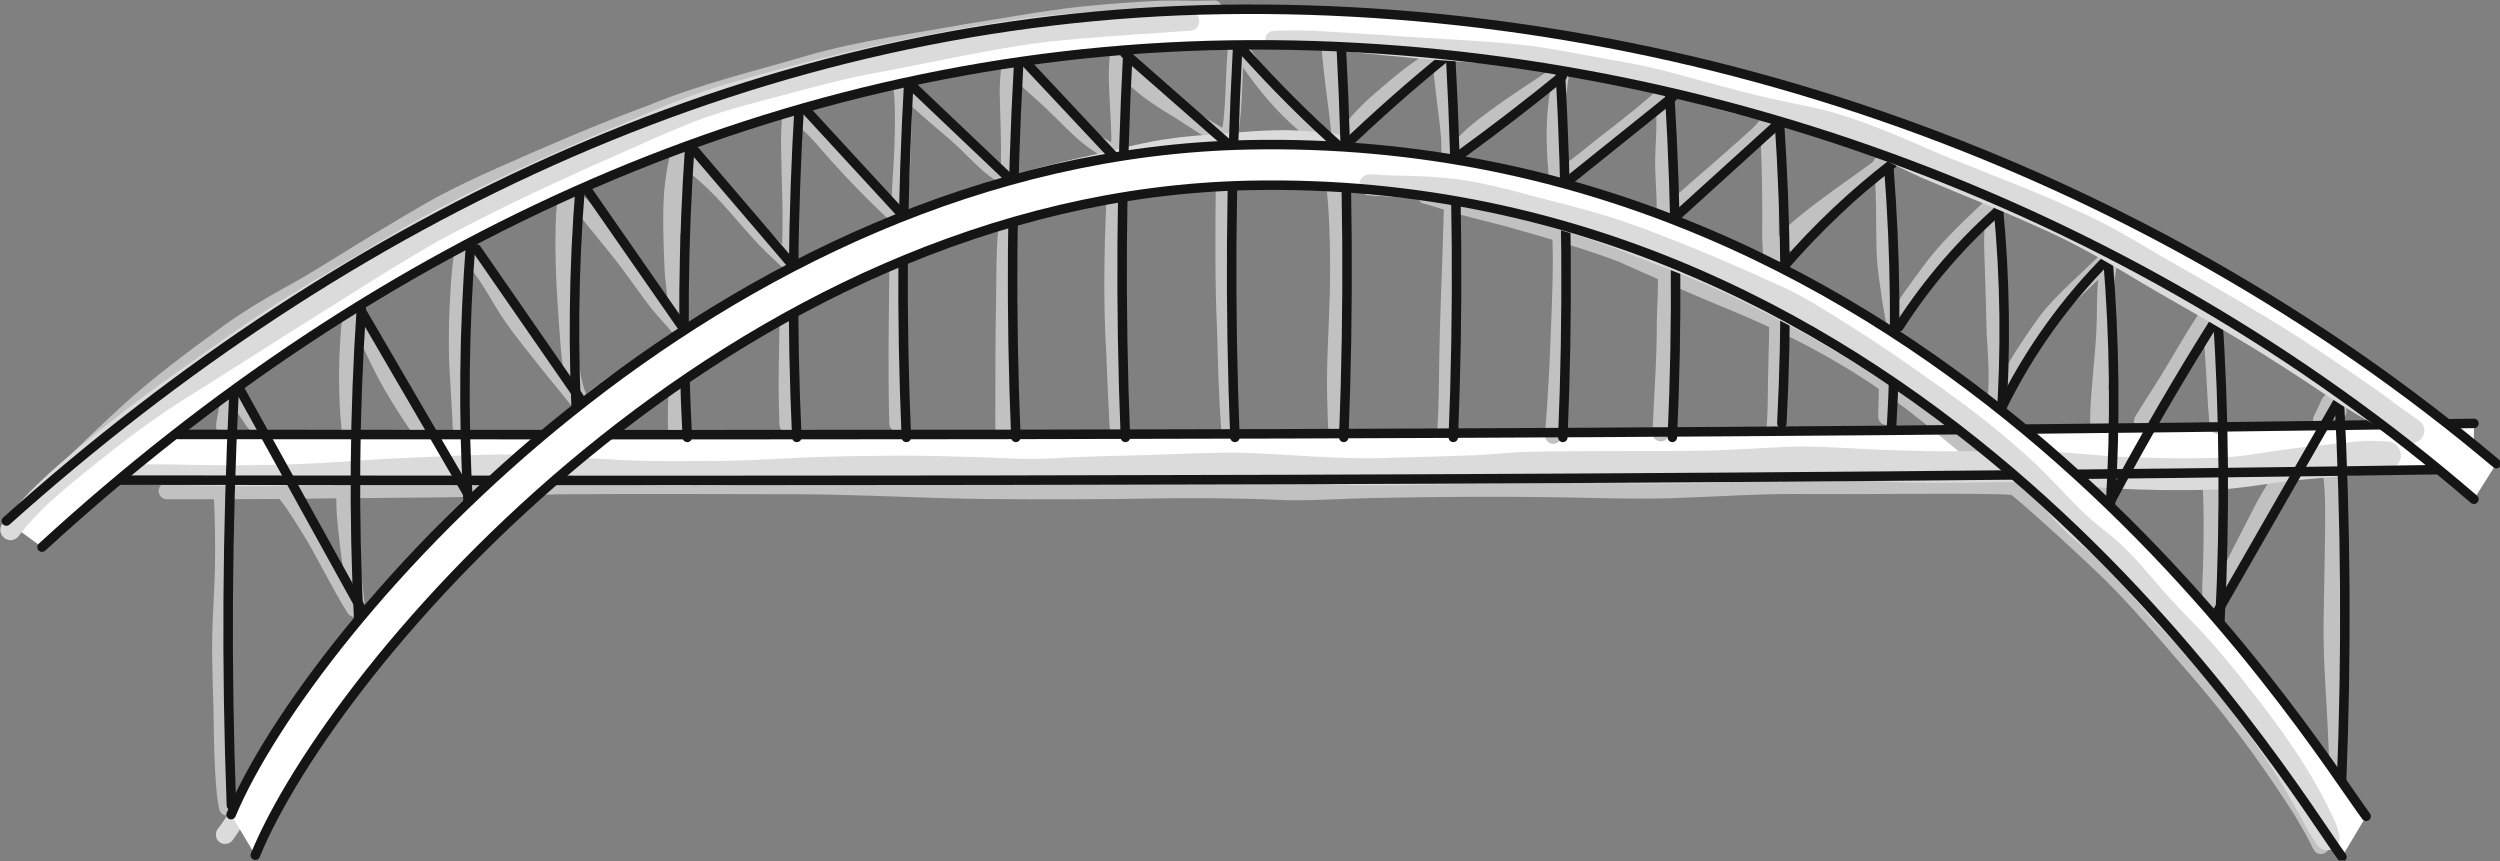 <svg width="1579" height="544" viewBox="0 0 1579 544" fill="none" xmlns="http://www.w3.org/2000/svg">
<rect x="0" y="0" width="1579" height="544" fill="#808080" stroke="none"/>
<g clip-path="url(#clip0_556_472)">
<path d="M66.173 303.235C564.971 303.675 1063.8 304.113 1562.53 296.31V267.417C1063.8 275.22 564.971 274.782 66.173 274.343V303.235Z" fill="white"/>
<path d="M771.263 3.419C770.791 1.621 769.017 0.275 767.16 0.296C756.132 0.782 745.091 0.167 734.059 0.436C716.887 1.18 699.728 2.452 682.628 4.196C658.805 6.757 635.267 11.36 611.584 14.915C577.571 21.149 543.106 25.544 509.81 35.124C476.113 45.087 441.768 53.12 409.256 66.677C377.157 78.484 345.753 91.988 314.525 105.91C301.295 111.808 288.168 117.961 275.382 124.778C262.188 132.224 249.158 139.97 236.185 147.797C220.579 157.16 205.293 167.054 189.582 176.24C170.807 186.529 152.192 197.135 135.182 210.215C117.638 222.905 100.355 235.985 83.999 250.187C64.74 267.229 46.397 285.277 28.166 303.4C23.265 308.695 17.311 316.333 15.164 319.751C13.743 322.649 16.82 326.21 19.948 325.223C22.373 324.305 24.011 321.503 26.003 319.846C30.041 315.844 34.245 312.022 38.23 307.966C55.398 291.239 72.383 274.301 90.358 258.43C107.97 243.155 121.064 233.291 139.668 219.769C149.162 212.776 158.786 205.945 168.906 199.88C178.725 194.006 188.931 188.809 198.762 182.951C223.074 168.149 247.175 152.999 271.845 138.791C301.038 121.859 332.594 109.538 363.389 95.9C375.749 90.386 393.593 83.849 409.823 77.588C426.963 70.817 444.224 64.322 462.053 59.575C484.682 53.375 507.099 46.379 529.85 40.637C548.789 36.075 568.049 33.078 587.227 29.729C605.47 26.361 623.798 23.512 642.11 20.552C664.275 16.805 680.143 14.451 703.355 12.722C719.435 11.471 735.508 10.069 751.627 9.427C755.921 9.241 760.214 9.08 764.51 8.929C766.497 8.761 768.674 9.133 770.168 7.556C771.249 6.499 771.633 4.88 771.261 3.418L771.263 3.419Z" fill="#C1C1C1"/>
<path d="M1280.56 303.407C1266.22 301.04 1251.65 301.37 1237.17 301.404C1222.32 301.484 1207.48 301.529 1192.63 301.541C1165.83 301.706 1139.02 301.244 1112.22 301.823C1085.38 302.714 1058.57 304.784 1031.7 304.416C980.966 303.531 930.23 302.729 879.494 303.843C859.51 304.038 839.554 305.213 819.572 305.54C799.187 305.187 778.817 304.032 758.42 304.128C709.837 304.397 661.246 305.511 612.661 304.536C571.945 303.77 531.264 301.425 490.53 301.629C440.618 301.748 390.691 301.028 340.787 302.031C285.314 304.164 229.801 303.938 174.301 304.683C156.134 304.809 137.966 304.836 119.8 304.86C115.004 304.866 110.207 304.871 105.412 304.877C102.623 304.814 100.099 307.311 100.174 310.115C100.16 312.909 102.592 315.411 105.412 315.353C110.207 315.348 115.004 315.342 119.8 315.336C137.966 315.312 156.134 315.285 174.301 315.159C209.231 314.679 244.161 314.525 279.092 314.15C303.585 313.883 328.054 312.716 352.541 312.227C402.847 311.811 453.161 312.065 503.469 312.165C533.781 312.258 564.066 313.71 594.362 314.606C631.115 315.66 667.887 315.372 704.651 315.2C740.668 314.498 776.692 314.216 812.686 315.935C831.806 316.245 850.904 314.759 870.018 314.499C908.157 313.737 946.305 313.508 984.449 314.093C1007.8 314.441 1031.16 315.344 1054.52 314.72C1083.55 313.805 1112.55 311.609 1141.61 312.042C1182.4 312.329 1223.22 311.412 1264 312.17C1265.73 312.245 1267.46 312.374 1269.18 312.504C1270.85 312.638 1272.51 312.8 1274.17 313.001C1274.54 313.052 1274.91 313.101 1275.28 313.154C1277.48 313.392 1279.78 314.265 1281.81 312.983C1283.41 312.068 1284.37 310.295 1284.41 308.46C1284.44 306.168 1282.77 303.998 1280.56 303.41L1280.56 303.407Z" fill="#C1C1C1"/>
<path d="M1468.63 527.994C1466.61 524.03 1464.45 520.134 1462.25 516.272C1450.58 496.263 1436.82 477.558 1423.25 458.819C1408.1 438.425 1391.3 419.364 1374.68 400.179C1356.2 378.359 1336.58 357.548 1315.28 338.453C1295.02 319.398 1273.69 301.59 1252.14 284.034C1229.33 265.205 1206.72 245.996 1181.84 229.91C1152.72 211.025 1121.29 196.076 1089.13 183.131C1069.79 175.248 1045.41 163.937 1022.56 154.23C1007.99 148.727 992.98 144.459 978.098 139.877C957.895 133.644 932.703 127.431 916.47 123.731C912.281 122.807 908.126 121.725 903.905 120.96C901.925 120.681 899.87 119.778 898.019 120.9C894.954 122.655 895.466 127.689 899.021 128.568C905.391 130.127 916.952 134.106 919.056 134.756C929.021 137.408 939.048 139.82 949.029 142.407C973.571 149.295 998.204 156.203 1022.08 165.171C1037.29 171.947 1062.8 183.335 1082.49 191.561C1108.62 202.145 1136.53 214.545 1163.52 230.831C1193.94 248.813 1215.67 267.404 1242.38 289.424C1253.23 298.605 1264.4 307.394 1275.26 316.566C1291.5 330.675 1307.4 345.174 1323.01 359.97C1342.87 378.666 1360.37 399.626 1378.23 420.183C1404.64 450.188 1425.22 477.576 1447.43 511.91C1451.29 518.094 1454.95 524.409 1458.36 530.856C1459.93 533.274 1460.52 536.46 1462.76 538.331C1465.4 540.687 1470.16 539.075 1470.97 535.616C1471.71 532.767 1469.75 530.453 1468.63 527.994Z" fill="#C1C1C1"/>
<path d="M147.804 505.934C148.008 507.425 147.972 507.215 147.786 505.668C147.324 501.285 146.973 496.89 146.645 492.494C145.532 476.598 145.538 460.656 145.209 444.732C144.791 428.571 144.065 412.401 144.632 396.236C146.237 367.368 147.077 338.457 145.4 309.572C145.263 302.757 135.128 302.609 134.924 309.572C135.683 325.943 136.133 342.348 135.776 358.736C135.456 373.446 134.27 388.124 134.019 402.834C133.778 417.5 134.477 432.153 134.81 446.811C135.135 465.249 135.2 483.72 137.009 502.089C137.328 504.555 137.664 507.02 138.135 509.46C138.413 510.734 138.485 512.165 139.433 513.146C140.816 515.208 143.807 515.646 145.902 514.437C150.275 511.328 147.53 507.269 147.804 505.934Z" fill="#C1C1C1"/>
<path d="M230.06 379.074C228.869 365.04 225.905 353.46 224.963 342.584C223.901 333.185 222.702 323.757 222.906 314.279C222.779 311.372 223.898 307.901 221.529 305.631C219.227 303.224 214.962 303.803 213.321 306.689C212.015 309.326 212.69 312.497 212.439 315.356C212.369 321.465 212.861 327.563 213.512 333.632C214.454 342.278 215.376 350.931 216.818 359.511C216.969 360.488 217.115 361.382 217.256 362.238C216.042 360.063 214.836 357.882 213.647 355.694C205.953 341.046 197.604 326.709 187.688 313.44C185.579 310.874 183.365 307.182 180.434 305.645C175.653 303.443 171.335 309.881 175.095 313.566C180.65 319.56 187.785 331.563 194 341.628C202.83 356.841 210.485 372.798 219.848 387.675C221.906 390.227 225.978 390.476 228.305 388.104C230.531 385.752 230.162 382.079 230.061 379.071L230.06 379.074Z" fill="#C1C1C1"/>
<path d="M432.611 241.553C430.604 236.305 422.521 237.98 422.585 243.572C421.945 251.795 421.697 260.063 421.85 268.309C422.005 270.611 421.709 273.275 423.551 274.997C427.805 278.914 433.645 274.792 432.371 269.375C432.095 262.607 432.416 255.829 432.677 249.064C432.557 246.59 433.628 243.889 432.61 241.553H432.611Z" fill="#C1C1C1"/>
<path d="M502.472 258.777C501.901 239.85 502.57 220.905 502.864 201.978C502.702 195.096 492.581 195.072 492.388 201.978C492.089 221.409 491.405 240.858 492.062 260.289C492.4 263.562 491.731 267.096 492.757 270.227C493.592 272.667 496.465 273.872 498.881 273.233C504.886 271.385 502.091 263.472 502.472 258.777Z" fill="#C1C1C1"/>
<path d="M572.067 262.708C571.553 240.046 571.329 217.382 571.757 194.716C571.845 188.305 571.857 181.892 571.8 175.48C571.403 171.95 572.775 167.26 570.24 164.444C567.303 161.359 561.594 163.657 561.738 167.966C561.419 201.122 560.732 234.268 561.692 267.422C561.611 270.785 565.074 273.379 568.293 272.45C572.799 271.222 572.165 266.377 572.067 262.708Z" fill="#C1C1C1"/>
<path d="M640.446 143.845C638.946 138.271 630.413 139.382 630.455 145.196C629.111 159.382 629.412 173.651 629.141 187.882C628.616 215.287 628.673 242.695 628.653 270.103C628.802 276.934 638.906 277.024 639.107 270.103C639.084 241.742 639.05 213.382 639.555 185.024C639.542 171.298 640.032 157.517 640.446 143.845Z" fill="#C1C1C1"/>
<path d="M711.045 264.467C709.781 234.312 707.588 204.156 708.002 173.963C707.958 158.966 708.498 143.99 708.983 129.006C708.825 122.258 698.801 122.213 698.646 129.006C697.379 160.284 696.831 191.616 698.709 222.885C699.174 234.48 699.642 246.077 700.248 257.666C700.733 262.529 700.277 268.523 701.408 273.098C702.782 277.034 708.723 277.35 710.697 273.722C712.158 270.897 710.925 267.512 711.045 264.467Z" fill="#C1C1C1"/>
<path d="M781.323 264.269C780.138 247.06 779.656 229.828 779.279 212.585C778.589 196.447 778.083 180.304 777.863 164.152C777.677 152.783 777.605 141.412 777.441 130.042C777.399 127.052 777.356 124.063 777.371 121.073C777.317 119.788 777.613 118.399 776.971 117.227C775.159 112.49 767.807 113.954 767.864 119.06C767.591 149.017 767.309 178.99 768.722 208.924C769.22 229.745 769.781 250.559 771.323 271.337C771.282 276.562 778.395 278.54 781.062 273.976C782.562 271.009 781.217 267.46 781.322 264.271L781.323 264.269Z" fill="#C1C1C1"/>
<path d="M848.31 120.474C847.647 112.968 836.547 114.642 838.197 122.046C839.826 137.205 840.528 166.491 839.861 186.801C839.295 208.479 837.644 230.136 838.269 251.835C838.349 256.547 838.481 261.257 838.664 265.964C838.865 267.764 838.476 269.73 839.261 271.4C839.918 273.351 842.028 274.629 844.047 274.62C849.138 274.287 849.642 270.014 849.134 265.847C848.9 259.892 848.754 253.932 848.679 247.974C848.237 227.958 849.753 207.983 850.278 187.986C850.832 165.485 850.692 142.874 848.31 120.474Z" fill="#C1C1C1"/>
<path d="M921.95 130.585C919.95 125.362 911.861 126.988 911.924 132.602C911.264 158.689 910.082 184.759 909.38 210.844C908.733 230.981 909.156 251.143 907.833 271.259C907.716 275.783 913.61 278.246 916.755 274.955C919.22 272.257 918.132 268.219 918.617 264.874C919.85 235.538 919.431 206.152 920.991 176.821C921.428 166.604 921.671 156.383 921.962 146.162C922.076 142.711 922.218 139.261 922.316 135.808C922.25 134.075 922.766 132.187 921.948 130.585H921.95Z" fill="#C1C1C1"/>
<path d="M991.154 152.898C990.777 149.78 991.653 145.98 989.307 143.517C986.231 140.238 980.216 142.7 980.364 147.221C981.257 167.184 980.391 187.22 979.605 207.179C978.879 229.35 977.61 251.499 975.894 273.617C974.919 277.446 978.477 281.255 982.38 280.127C986.078 279.159 986.34 275.397 986.475 272.202C988.922 239.084 990.54 205.896 991.097 172.691C991.163 166.094 991.239 159.495 991.154 152.898Z" fill="#C1C1C1"/>
<path d="M1057.21 170.564C1057.09 168.747 1056.97 166.788 1055.54 165.474C1052.46 162.189 1046.45 164.66 1046.6 169.178C1047.85 180.272 1046.59 191.423 1046.44 202.542C1046.59 226.253 1044.64 249.89 1043.69 273.563C1043.57 278.099 1049.48 280.563 1052.63 277.266C1055.27 274.322 1053.86 269.802 1054.43 266.169C1055.3 250.979 1056.21 235.788 1056.71 220.58C1056.77 207.276 1057.17 193.988 1057.64 180.695C1057.68 177.314 1057.52 173.93 1057.21 170.564H1057.21Z" fill="#C1C1C1"/>
<path d="M1128.05 198.624C1127.88 191.741 1117.76 191.72 1117.57 198.624C1117.37 217.352 1116.59 236.069 1116.49 254.8C1116.43 259.355 1116.21 263.906 1115.9 268.449C1115.42 270.977 1116.38 273.98 1119 274.862C1123.42 276.698 1126.77 272.707 1126.38 268.403C1126.68 263.861 1126.91 259.313 1126.97 254.76C1127.07 236.042 1127.84 217.338 1128.05 198.624Z" fill="#C1C1C1"/>
<path d="M1195.63 238.955C1192.55 235.661 1186.54 238.148 1186.68 242.659C1186.66 248.059 1186.52 253.457 1186.38 258.856C1186.44 261.569 1185.59 264.794 1187.81 266.887C1190.88 270.179 1196.9 267.695 1196.75 263.182C1196.87 257.96 1197.04 252.739 1197.11 247.517C1196.96 244.645 1197.94 241.189 1195.62 238.954L1195.63 238.955Z" fill="#C1C1C1"/>
<path d="M1338.88 305.283C1337.73 303.312 1335.33 302.361 1333.17 302.85C1332.99 301.329 1332.7 299.852 1331.8 298.643C1328.49 294.057 1321.09 297.804 1322.64 303.209C1323.32 308.372 1323.75 315.278 1330.7 314.73C1335.38 314.288 1341.85 310.781 1338.88 305.283H1338.88Z" fill="#C1C1C1"/>
<path d="M1446.13 291.185C1440.86 289.786 1439.12 296.011 1436.48 299.227C1431.03 306.968 1426.31 315.185 1422.08 323.65C1415.18 337.082 1408.2 350.479 1401.65 364.085C1402.31 347.966 1402.41 331.829 1402.1 315.7C1401.95 310.916 1401.8 306.131 1401.48 301.355C1401.36 299.278 1401.48 296.957 1399.81 295.429C1396.74 292.147 1390.72 294.613 1390.87 299.132C1392.08 318.719 1391.98 338.38 1391.43 357.991C1391.19 363.965 1390.85 369.941 1390.97 375.923C1391.28 380.153 1390 386.419 1394.86 388.397C1402.06 391.255 1404.56 381.854 1407.06 377.036C1411.52 367.552 1416.06 358.1 1420.9 348.806C1426.97 337.388 1432.41 325.619 1439.01 314.491C1441.56 310.3 1444.32 306.244 1447.12 302.209C1448.09 300.505 1449.7 298.954 1449.88 296.93C1450.41 294.398 1448.54 291.869 1446.13 291.182L1446.13 291.185Z" fill="#C1C1C1"/>
<path d="M1481.35 475.369C1481.08 468.253 1480.74 461.14 1480.35 454.028C1479.72 439.714 1478.64 425.42 1478.17 411.099C1477.81 397.251 1478.23 383.404 1478.44 369.557C1478.67 355.099 1479.1 340.643 1479.06 326.182C1478.83 317.725 1479.35 308.986 1477.62 300.707C1475.63 295.487 1467.53 297.109 1467.6 302.726C1468.91 314.373 1468.54 326.125 1468.52 337.823C1468.31 356.387 1467.78 374.945 1467.57 393.509C1467.26 418.069 1469.57 442.552 1470.52 467.075C1470.72 471.185 1470.86 475.295 1471.03 479.407C1470.95 482.776 1474.43 485.396 1477.66 484.457C1481.96 483.216 1481.63 478.981 1481.35 475.369Z" fill="#C1C1C1"/>
<path d="M165.015 264.356C160.449 258.217 153.135 243.314 144.017 245.725C139.064 247.148 139.088 252.91 138.327 257.107C137.861 261.313 136.485 265.535 136.466 269.738C137.009 275.206 145.065 275.704 146.457 270.421C147.084 266.504 147.62 262.564 148.344 258.662C149.943 260.521 151.619 263.059 154.466 267.311C155.723 269.143 156.747 271.48 159.113 272.033C163.437 273.38 167.427 268.198 165.015 264.356Z" fill="#C1C1C1"/>
<path d="M265.101 261.947C260.708 255.343 256.559 248.578 252.51 241.757C244.175 227.971 238.629 212.711 230.343 198.908C228.869 196.702 227.324 194.39 224.955 193.066C221.709 191.18 217.311 193.228 216.459 196.832C215.157 209.09 214.259 221.396 214.184 233.729C214.109 243.395 214.277 253.075 215.009 262.717C215.198 265.28 215.465 267.838 215.699 270.398C215.688 271.778 216.263 273.13 217.233 274.102C220.311 277.385 226.323 274.916 226.176 270.398C224.219 250.96 224.222 231.368 225.603 211.889C230.322 220.979 234.339 230.419 239.22 239.428C243.971 248.344 249.362 256.909 254.837 265.394C256.617 268.114 258.453 270.796 260.309 273.464C260.994 274.636 262.133 275.512 263.439 275.872C266.123 276.67 269.184 274.924 269.883 272.213C270.857 268.123 266.832 265.255 265.101 261.947Z" fill="#C1C1C1"/>
<path d="M570.748 134.164C569.63 131.026 566.216 129.386 564.117 126.922C549.999 113.258 536.367 99.08 523.641 84.109C517.86 77.898 508.024 66.371 498.701 68.118C492.707 69.871 494.007 77.338 493.434 82.217C493.092 89.817 493.436 97.427 493.582 105.028C493.924 121.453 494.709 137.921 493.983 154.342C489.419 149.968 484.942 145.502 480.787 140.734C471.022 129.676 461.688 118.148 450.666 108.29C447.266 105.232 443.828 102.209 440.3 99.299C438.425 97.619 435.926 95.804 433.349 94.898C432.844 93.848 432.038 92.99 430.757 92.529C428.457 91.401 425.402 92.501 424.142 94.694C423.301 96.394 423.122 98.297 422.682 100.123C421.181 106.798 420.197 113.578 419.525 120.385C418.339 137.327 419.077 154.379 419.791 171.331C420.253 177.931 421.118 184.49 421.901 191.059C417.209 185.501 413.456 180.452 408.272 172.951C400.806 162.517 392.814 152.47 384.666 142.562C381.194 138.328 377.738 134.08 374.312 129.808C371.724 126.394 367.483 122.11 363.076 122.114C363.04 121.955 363.011 121.793 362.972 121.634C362.048 117.668 356.939 115.898 354.014 118.931C352.403 120.53 352.457 122.848 352.18 124.955C351.725 128.764 351.41 132.589 351.167 136.417C350.269 157.129 351.197 177.89 352.616 198.559C353.547 210.064 354.033 221.645 355.623 233.084C344.82 219.784 335.42 208.468 326.354 195.203C320.171 186.757 302.755 150.956 291.368 154.252C287.791 155.209 286.418 158.866 286.418 162.274C285.782 168.323 285.053 174.365 284.686 180.439C283.481 200.204 282.92 220.042 284.293 239.813C284.707 247.321 285.199 254.822 285.585 262.331C285.983 265.796 285.439 269.509 286.46 272.833C288.515 278.053 296.513 276.445 296.486 270.814C295.77 254.54 294.455 238.295 293.969 222.011C293.809 210.283 294.265 198.55 294.778 186.833C295.052 180.703 295.601 174.593 296.23 168.493C298.673 171.145 299.979 173.209 302.676 176.971C308.273 185.176 312.833 194.038 318.475 202.213C326.638 214.103 335.99 225.112 344.858 236.473C349.413 242.084 354.05 247.628 358.522 253.307C360.805 255.842 362.519 258.973 365.177 261.119C368.2 263.005 372.727 260.9 372.982 257.285C373.336 255.973 372.731 254.741 372.21 253.562C370.403 249.689 370.784 250.415 370.036 248.627C366.836 239.843 366.179 234.062 365.408 227.632C363.299 201.739 360.926 175.66 361.322 149.645C361.826 149.401 362.297 149.074 362.706 148.631C364.145 147.088 364.401 145.048 364.436 142.964C364.446 142.876 364.456 142.787 364.466 142.699C364.79 140.363 365.197 138.04 365.647 135.725C367.376 137.722 368.966 139.853 370.658 141.874C376.188 148.697 381.818 155.44 387.257 162.338C392.909 169.199 401.326 181.414 408.973 191.671C413.035 197.104 417.629 202.097 422.19 207.106C423.669 208.697 424.736 210.916 427.006 211.469C429.716 212.266 432.832 210.467 433.523 207.733C434.12 203.983 433.223 200.147 432.99 196.385C431.148 181.835 429.587 167.257 429.605 152.569C429.589 151.003 429.565 149.437 429.539 147.869C430.427 147.307 431.149 146.497 431.5 145.46C432.515 142.139 431.774 138.475 432.125 135.026C432.346 128.107 432.74 121.195 433.194 114.287C433.353 111.943 433.514 109.597 433.666 107.251C436.109 109.232 438.611 111.778 442.202 114.742C455.984 126.781 466.934 141.563 479.501 154.78C483.195 158.558 487.025 162.203 490.866 165.83C492.395 167.21 493.763 168.878 495.785 169.517C504.128 171.128 504.452 160.156 504.475 154.382C505.117 137.537 504.432 120.691 504.032 103.849C503.852 95.888 503.57 87.908 504.027 79.955C511.029 84.507 517.874 93.748 525.133 101.71C536.551 114.415 548.546 126.623 560.975 138.34C564.662 143.048 572.067 140.353 570.749 134.156L570.748 134.164Z" fill="#C1C1C1"/>
<path d="M840.286 85.785C828.935 76.421 817.815 66.68 808.076 55.616C801.656 47.744 797.951 42.969 790.562 32.165C789.032 30.047 787.49 27.935 786.138 25.697C785.757 24.706 784.451 23.459 783.714 22.962C780.828 21.293 776.844 22.817 776.012 26.093C774.161 41.087 774.477 56.239 773.222 71.278C772.743 76.094 772.771 76.906 771.962 80.699C766.277 77.345 760.613 73.957 755.145 70.256C739.046 59.656 726.633 53.891 714.795 40.312C713.78 38.936 712.91 37.459 712.124 35.942C711.269 34.283 710.469 32.453 708.791 31.472C706.626 30.163 703.452 30.698 702.006 32.83C700.968 33.902 700.887 35.456 700.782 36.869C700.388 41.396 700.292 45.946 700.337 50.487C700.628 62.797 701.742 75.088 701.936 87.397C701.889 88.592 701.847 89.327 701.804 89.85C699.527 88.61 697.286 87.303 695.123 85.873C688.721 81.684 679.268 71.953 671.07 63.893C663.933 56.921 656.193 50.597 649.074 43.607C645.212 39.822 639.794 32.392 634.073 37.416C632.513 38.968 632.352 41.151 632.22 43.23C631.766 48.462 631.394 53.709 631.407 58.964C631.806 73.841 632.444 88.724 632.178 103.61C625.965 99.146 620.892 93.203 613.58 86.411C605.075 78.221 595.673 71.045 586.922 63.13C583.71 60.407 580.793 57.374 577.756 54.467C574.864 51.977 571.032 48.675 567.083 50.837C564.417 52.215 564.062 55.496 564.576 58.175C564.83 61.035 565.007 63.905 565.094 66.776C565.461 75.215 565.115 83.659 564.928 92.097C564.625 102.534 563.642 112.938 563.283 123.374C563.45 126.509 562.105 130.089 563.195 133.035C565.198 138.269 573.308 136.592 573.221 131.018C574.197 115.272 575.298 99.516 575.601 83.74C575.766 78.132 575.765 72.515 575.556 66.908C583.704 74.439 592.321 81.455 600.683 88.751C609.125 96.014 616.299 104.7 625.197 111.423C629.307 113.958 634.563 119.655 639.525 116.061C641.936 114.423 642.204 111.462 642.497 108.807C642.786 104.585 642.675 100.346 642.678 96.116C643.049 81.219 641.456 66.331 642.129 51.45C649.82 58.941 658.175 65.731 665.748 73.349C675.449 82.928 685.013 93.106 697.322 99.347C704.207 103.793 709.557 103.127 711.659 94.475C712.869 88.459 712.31 82.331 711.989 76.257C711.69 67.996 711.02 59.72 710.852 51.449C713.55 54.164 716.481 56.673 719.426 59.087C726.632 65.004 734.678 69.746 742.598 74.623C749.117 78.665 755.364 83.13 762.008 86.975C765.368 88.838 768.522 91.15 772.037 92.696C780.237 94.67 782.165 85.229 782.802 79.093C784.517 67.028 784.49 54.822 785.135 42.672C795.057 56.819 805.361 69.596 820.307 82.499C824.231 85.937 828.197 89.332 832.221 92.653C834.138 94.078 835.778 96.308 838.385 96.222C844.295 95.938 845.423 88.632 840.286 85.785Z" fill="#C1C1C1"/>
<path d="M1192.59 99.248C1189.66 97.45 1186.68 99.413 1184.37 101.276C1181.97 103.034 1179.55 104.762 1177.13 106.504C1163.53 116.257 1149.77 125.831 1136.74 136.358C1131.79 140.215 1127.3 144.629 1123.49 149.576C1123.38 143.011 1123.56 136.435 1123.6 129.869C1123.52 119.363 1123.17 108.86 1122.93 98.357C1122.81 93.82 1122.66 89.282 1122.48 84.748C1122.24 81.515 1122.64 78.061 1121.21 75.062C1119.28 71.569 1113.87 71.486 1111.92 75.002C1109.69 79.418 1101.89 85.376 1095.64 91.135C1083.51 102.019 1071.03 112.508 1058.83 123.316C1057.94 124.042 1057.26 124.61 1056.71 125.083C1056.32 115.151 1055.53 105.227 1056.05 95.288C1056.68 85.186 1056.72 75.077 1056.49 64.961C1056.4 62.662 1056.85 60.328 1056.41 58.057C1055.66 55.312 1052.7 53.518 1049.94 54.335C1048.54 54.673 1047.57 55.703 1046.63 56.719C1044.76 58.627 1042.83 60.475 1040.78 62.194C1028.13 73.013 1020.27 78.733 1007.56 88.78C1001.04 93.974 993.902 100.012 988.113 103.772C988.011 102.026 987.914 100.28 987.788 98.537C986.889 86.641 987.126 74.662 988.796 62.842C989.105 59.449 989.493 58.376 990.236 52.559C990.512 49.624 991.365 46.574 990.755 43.649C989 38.621 983.712 38.851 980.553 42.619C977.165 45.386 977.88 44.956 973.107 47.998C958.514 57.589 943.889 67.228 930.288 78.203C926.855 80.957 923.684 83.996 920.601 87.124C920.07 79.376 918.927 71.68 918.003 63.97C917.136 56.882 916.41 49.778 915.563 42.689C915.005 39.334 915.05 35.755 913.494 32.663C911.037 28.835 907.016 29.584 903.747 32.08C891.836 39.128 881.102 47.908 870.701 56.99C863.364 63.011 856.686 69.724 850.539 76.918C850.146 73.478 849.722 70.042 849.273 66.608C848.199 58.142 847.067 49.681 846.188 41.192C845.621 37.376 845.913 33.314 844.862 29.626C842.982 24.437 834.707 26.018 834.836 31.643C835.961 45.425 837.855 59.126 839.585 72.842C840.035 76.477 840.434 80.117 840.794 83.762C841.16 86.503 840.824 89.639 842.888 91.778C846.114 94.862 850.518 93.484 853.082 90.325C860.46 80.698 868.946 71.972 878.292 64.24C888.546 55.4 894.804 50.092 905.178 43.516C905.954 49.25 906.555 56.354 907.437 63.212C908.265 70.601 909.455 77.95 910.008 85.367C910.676 90.242 909.83 96.05 911.081 100.625C912.68 104.738 917.943 104.876 920.817 102.008C924.369 98.453 927.621 94.585 931.355 91.199C942.23 81.022 954.452 73.168 968.937 63.262C972.278 60.95 975.755 58.823 979.151 56.584C976.307 73.46 976.409 90.551 977.879 107.557C977.835 112.097 979.248 116.786 984.609 116.795C988.139 116.551 991.035 114.257 993.92 112.421C1001.06 107.636 1007.64 102.083 1014.33 96.703C1024.65 88.283 1035.26 80.861 1046.1 71.381C1046.12 72.355 1046.13 73.327 1046.16 74.299C1046.36 82.892 1045.63 91.469 1045.42 100.055C1045.26 107.513 1045.85 114.955 1046.14 122.402C1046.27 125.404 1046.35 128.407 1046.4 131.411C1046.48 133.27 1046.25 135.311 1047.29 136.951C1049.52 140.758 1054.64 139.771 1057.67 137.509C1065.86 131.701 1072.95 124.538 1080.65 118.13C1091.21 108.907 1101.93 99.827 1112.18 90.263C1112.87 109.552 1113.23 128.849 1112.99 148.15C1113.07 154.61 1113.47 161.074 1114.28 167.485C1115.19 171.238 1120.41 172.673 1123.07 169.808C1126 165.842 1128.28 161.213 1130.26 157.949C1131.43 159.898 1133.87 161.068 1136.17 160.402C1138.23 159.863 1139.42 157.958 1140.87 156.548C1144.36 152.819 1147.71 148.963 1151.26 145.298C1160.82 135.88 1171.37 127.508 1181.28 118.454C1185.6 114.368 1190.94 111.223 1194.54 106.45C1196.01 104.041 1195.08 100.597 1192.59 99.248Z" fill="#C1C1C1"/>
<path d="M1333.05 157.406C1329.96 156.834 1327.97 159.584 1325.97 161.457C1322.12 165.206 1318.23 168.929 1314.3 172.592C1306.69 179.751 1299.06 186.938 1292.18 194.819C1286.06 202.196 1280.84 210.254 1275.56 218.238C1272.15 223.094 1269.26 228.259 1266.41 233.444C1266.27 226.201 1265.82 218.961 1265.29 211.725C1264.86 197.109 1264.71 182.484 1264.05 167.874C1263.68 158.811 1263.41 149.718 1263.99 140.66C1264.21 137.754 1264.58 134.862 1264.91 131.969C1265.16 129.987 1265.36 127.874 1264.31 126.08C1262.15 122.483 1257.57 122.916 1255.01 125.877C1252.2 128.295 1249.49 130.812 1246.8 133.367C1238.3 141.663 1229.6 149.829 1221.99 158.973C1216.68 165.138 1212.09 171.863 1207.23 178.368C1204.53 182.076 1201.83 185.81 1199.32 189.657C1196.72 174.345 1195.31 161.718 1195.5 144.152C1195.51 134.051 1195.51 123.942 1194.7 113.867C1194.51 110.765 1194.25 107.666 1193.78 104.592C1193.48 103.077 1193.55 101.345 1192.42 100.17C1189.17 95.632 1181.68 99.287 1183.25 104.736C1185.54 117.615 1184.7 141.822 1185.28 159.602C1185.6 169.322 1187.26 178.916 1188.6 188.531C1189.23 192.971 1190.04 197.384 1190.87 201.789C1191.29 204.819 1192.03 208.352 1195.42 209.255C1201.64 210.864 1202.93 203 1205.71 199.208C1208.97 193.685 1212.75 188.498 1216.52 183.324C1226.76 168.303 1239 155.126 1253.55 141.396C1253.19 146.973 1253.08 152.565 1253.26 158.162C1253.9 175.938 1254.41 193.718 1254.81 211.502C1255.68 224.322 1256.57 237.159 1255.58 250.004C1254.94 255.78 1261.19 259.236 1265.52 255.12C1272.15 246.755 1275.89 236.468 1281.91 227.664C1292.14 211.797 1298.73 201.635 1312.2 189.065C1316.47 184.883 1320.84 180.795 1325.2 176.691C1324.09 187.682 1324.67 198.78 1324.02 209.813C1323.11 227.981 1320.44 246.043 1320.13 264.236C1320.03 267.029 1320.37 270.343 1323.05 271.859C1325.62 273.407 1329.23 272.558 1330.77 269.952C1333.47 264.03 1333.58 256.56 1334.65 250.133C1334.7 247.932 1333.36 246.249 1331.62 245.442C1332.7 231.917 1334.24 218.418 1334.72 204.852C1334.9 195.384 1334.94 178.658 1335.99 174.165C1336.46 170.657 1337.2 167.192 1337.63 163.679C1338.15 160.79 1336.07 157.599 1333.04 157.401L1333.05 157.406Z" fill="#C1C1C1"/>
<path d="M1405.88 267.121C1405.73 264.262 1405.48 261.407 1405.25 258.553C1404.74 252.766 1404.6 246.953 1404.23 241.156C1403.27 227.908 1403.2 214.414 1400.27 201.418C1398.68 195.512 1391.67 193.157 1388.18 198.917C1379.91 211.498 1372.61 224.668 1364.73 237.488C1360.49 244.346 1356.07 251.092 1351.79 257.93C1350.32 260.932 1347.02 263.732 1347.97 267.341C1349.03 271.687 1355.4 272.54 1357.54 268.592C1363.42 258.868 1369.75 249.427 1375.66 239.717C1381.02 230.803 1386.21 221.785 1391.68 212.935C1393.02 224.705 1393.76 242.411 1394.56 255.929C1394.86 259.751 1395.22 263.569 1395.42 267.397C1395.51 268.531 1395.35 269.744 1395.93 270.763C1397.09 274.168 1402.01 275.03 1404.42 272.449C1405.85 271.007 1406.14 269.062 1405.88 267.121Z" fill="#C1C1C1"/>
<path d="M1481.34 256.631C1480.48 254.466 1479.68 252.206 1478.1 250.443C1476 248.391 1472.72 247.551 1470 248.834C1467.21 249.843 1466.12 252.833 1465.03 255.335C1463.84 258.495 1461.68 261.378 1460.91 264.642C1459.96 270.198 1467.8 272.849 1470.58 267.983C1471.43 266.391 1472.17 264.741 1472.91 263.09C1477.31 268.142 1484.58 262.524 1481.34 256.631Z" fill="#C1C1C1"/>
<path d="M848.901 88.84C848.264 86.421 845.885 84.614 843.387 84.641C839.937 84.115 834.36 83.653 826.68 82.958C811.371 81.442 796.014 82.502 780.722 83.693C767.313 84.808 753.852 85.49 740.517 87.341C724.448 89.372 708.786 93.606 693.021 97.198C676.442 100.944 659.87 104.747 643.485 109.284C584.795 126.522 528.093 150.463 474.501 179.92C460.008 187.826 446.382 197.167 432.456 206.006C414.837 217.319 397.259 228.71 380.321 241.029C363.527 253.478 348.063 267.602 331.937 280.884C307.187 301.37 283.574 323.219 262.464 347.481C242.045 369.837 220.122 395.739 205.167 415.376C195.356 428.451 195.026 428.205 185.189 442.07C178.991 451.193 173.76 460.919 168.261 470.466C163.349 479.127 158.196 487.656 153.573 496.479C148.86 505.416 144.476 514.606 138.249 522.622C135.506 525.29 135.656 530.303 139.223 532.239C141.936 533.847 145.751 532.892 147.303 530.12C155.318 519.308 160.67 506.867 167.423 495.281C175.815 480.77 184.923 466.676 193.806 452.465C205.038 435.685 221.433 417.849 237.755 399.683C262.944 370.983 289.058 343.08 317.043 317.075C335.895 300.045 356.244 284.757 375.684 268.413C389.726 256.419 409.68 243.751 429.848 229.823C451.724 215.216 473.195 199.91 496.418 187.47C544.641 161.865 585.486 141.463 636.441 126.371C655.853 120.901 675.632 116.869 695.358 112.73C709.776 109.675 724.136 106.322 738.69 103.965C753.743 101.303 782.301 99.862 804.389 98.079C814.247 97.472 824.091 96.609 833.952 96.094C836.538 96.134 839.126 96.017 841.713 96.059C843.764 96.156 845.948 96.014 847.433 94.401C848.898 92.98 849.393 90.805 848.903 88.838L848.901 88.84Z" fill="#DBDBDB"/>
<path d="M1516.11 285.26C1515.06 281.267 1510.94 278.378 1506.82 278.827C1506.49 278.785 1506.17 278.726 1505.85 278.69C1498.69 278.261 1491.54 278.243 1484.45 279.32C1459.22 282.001 1455.92 281.983 1433.25 285.397C1419.48 287.381 1417.28 288.145 1401.96 289.096C1381.98 289.847 1361.95 289.399 1341.98 288.646C1326.08 287.95 1310.27 285.875 1294.36 285.359C1264.46 284.26 1234.53 285.769 1204.62 284.575C1182.15 284.285 1159.74 282.134 1137.27 281.962C1114.32 282.539 1091.42 284.708 1068.45 284.732C1034.81 285.014 1001.17 284.672 967.539 285.28C955.994 285.487 944.51 286.876 932.985 287.467C914.858 288.25 896.715 288.529 878.582 289.117C846.878 290.591 815.399 286.852 783.768 285.94C765.198 285.628 746.649 286.805 728.09 287.261C707.339 288.031 686.562 288.047 665.835 289.424C651.545 290.404 637.242 289.561 622.961 288.874C603.603 288.269 584.235 287.735 564.867 287.779C545.459 287.975 526.043 288.158 506.651 289.03C486.18 290.026 465.72 291.304 445.214 291.13C427.74 291.332 410.259 291.412 392.801 290.54C371.361 289.486 349.956 287.714 328.491 287.182C310.88 286.67 293.265 287.609 275.675 288.359C256.037 289.166 236.403 290.083 216.804 291.571C181.482 294.101 146.064 294.235 110.678 293.378C102.324 293.3 93.971 293.191 85.616 293.254L77.055 293.296C76.197 293.263 75.396 293.443 74.654 293.833C71.798 294.833 70.223 298.289 71.045 301.187C71.735 303.821 74.336 305.797 77.057 305.764C111.015 305.521 144.956 308.089 178.905 306.739C198.35 306.257 217.721 304.499 237.12 303.226C270.473 301.811 303.9 300.928 337.254 302.759C375.246 305.332 413.264 307.741 451.365 306.764C484.034 306.184 516.587 302.77 549.284 302.761C582.386 302.125 615.462 303.796 648.54 304.711C660.803 304.606 673.05 303.775 685.314 303.644C694.845 303.467 704.376 303.827 713.906 303.625C737.685 303.295 761.465 301.798 785.247 302.407C807.761 303.187 830.156 306.106 852.699 306.341C889.578 307.021 926.454 305.164 963.327 305.248C1016.11 304.217 1068.96 307.316 1121.64 303.014C1146.53 301.156 1171.41 303.718 1196.29 304.469C1225.32 305.6 1254.36 304.256 1283.4 304.472C1300.31 304.468 1317.01 307.442 1333.86 308.459C1356.02 309.613 1378.24 309.908 1400.42 309.211C1412.88 308.681 1425.2 306.587 1437.54 304.907C1450.5 302.738 1471.16 301.843 1491.47 299.408C1496.85 298.979 1502.04 297.449 1507.36 296.59C1507.66 296.552 1507.95 296.498 1508.24 296.429C1509.21 296.378 1510.13 296.137 1511 295.684C1515.05 294.263 1517.27 289.373 1516.11 285.26Z" fill="#DBDBDB"/>
<path d="M643.282 42.398C638.93 120.26 638.378 198.335 641.632 276.252" stroke="#151515" stroke-width="6" stroke-linecap="round" stroke-linejoin="round"/>
<path d="M712.457 31.217C708.105 112.802 707.553 194.611 710.807 276.251" stroke="#151515" stroke-width="6" stroke-linecap="round" stroke-linejoin="round"/>
<path d="M781.634 31.217C777.283 112.802 776.73 194.611 779.984 276.251" stroke="#151515" stroke-width="6" stroke-linecap="round" stroke-linejoin="round"/>
<path d="M847.074 28.328C851.426 110.876 851.978 193.647 848.724 276.252" stroke="#151515" stroke-width="6" stroke-linecap="round" stroke-linejoin="round"/>
<path d="M916.251 36.155C920.603 116.096 921.155 196.256 917.901 276.253" stroke="#151515" stroke-width="6" stroke-linecap="round" stroke-linejoin="round"/>
<path d="M985.427 44.107C989.779 121.4 990.33 198.905 987.077 276.253" stroke="#151515" stroke-width="6" stroke-linecap="round" stroke-linejoin="round"/>
<path d="M1054.6 60.054C1058.96 132.038 1059.51 204.218 1056.25 276.252" stroke="#151515" stroke-width="6" stroke-linecap="round" stroke-linejoin="round"/>
<path d="M1123.78 75.485C1128.13 139.389 1128.68 203.468 1125.43 267.416" stroke="#151515" stroke-width="6" stroke-linecap="round" stroke-linejoin="round"/>
<path d="M1192.96 105.609C1197.31 160.917 1197.86 216.375 1194.61 271.721" stroke="#151515" stroke-width="6" stroke-linecap="round" stroke-linejoin="round"/>
<path d="M1262.14 131.357C1266.49 176.659 1267.04 222.082 1263.78 267.415" stroke="#151515" stroke-width="6" stroke-linecap="round" stroke-linejoin="round"/>
<path d="M1331.31 163.007C1335.66 215.018 1336.21 267.17 1332.96 319.217" stroke="#151515" stroke-width="6" stroke-linecap="round" stroke-linejoin="round"/>
<path d="M1400.49 196.603C1404.84 261.401 1405.39 326.377 1402.14 391.22" stroke="#151515" stroke-width="6" stroke-linecap="round" stroke-linejoin="round"/>
<path d="M1477.29 248.269C1481.64 330.01 1482.19 411.973 1478.94 493.771" stroke="#151515" stroke-width="6" stroke-linecap="round" stroke-linejoin="round"/>
<path d="M574.104 49.763C569.753 125.174 569.201 200.789 572.454 276.251" stroke="#151515" stroke-width="6" stroke-linecap="round" stroke-linejoin="round"/>
<path d="M504.928 65.308C500.576 135.542 500.024 205.968 503.278 276.251" stroke="#151515" stroke-width="6" stroke-linecap="round" stroke-linejoin="round"/>
<path d="M435.751 91.313C431.399 152.889 430.847 214.632 434.101 276.252" stroke="#151515" stroke-width="6" stroke-linecap="round" stroke-linejoin="round"/>
<path d="M366.573 116.954C362.222 169.992 361.67 223.176 364.923 276.251" stroke="#151515" stroke-width="6" stroke-linecap="round" stroke-linejoin="round"/>
<path d="M297.398 152.29C293.047 207.869 292.495 263.6 295.748 319.217" stroke="#151515" stroke-width="6" stroke-linecap="round" stroke-linejoin="round"/>
<path d="M228.221 195.453C223.87 260.634 223.318 325.994 226.571 391.22" stroke="#151515" stroke-width="6" stroke-linecap="round" stroke-linejoin="round"/>
<path d="M147.816 247.696C143.465 334.597 142.913 421.735 146.166 508.696" stroke="#151515" stroke-width="6" stroke-linecap="round" stroke-linejoin="round"/>
<path d="M66.174 303.234C564.972 303.674 1063.8 304.112 1562.54 296.309" stroke="#151515" stroke-width="6" stroke-linecap="round" stroke-linejoin="round"/>
<path d="M66.174 274.342C564.972 274.781 1063.8 275.219 1562.54 267.416" stroke="#151515" stroke-width="6" stroke-linecap="round" stroke-linejoin="round"/>
<path d="M300.986 157.319C322.577 188.512 344.166 219.704 365.757 250.897" stroke="#151515" stroke-width="6" stroke-linecap="round" stroke-linejoin="round"/>
<path d="M371.186 120.425C391.429 149.546 411.671 178.667 431.914 207.788" stroke="#151515" stroke-width="6" stroke-linecap="round" stroke-linejoin="round"/>
<path d="M439.258 95.738C460.022 120.031 480.787 144.325 501.55 168.617" stroke="#151515" stroke-width="6" stroke-linecap="round" stroke-linejoin="round"/>
<path d="M506.6 66.871C527.286 89.33 547.973 111.789 568.659 134.247" stroke="#151515" stroke-width="6" stroke-linecap="round" stroke-linejoin="round"/>
<path d="M574.46 52.754L639.137 114.197" stroke="#151515" stroke-width="6" stroke-linecap="round" stroke-linejoin="round"/>
<path d="M645.512 36.943C665.574 58.34 685.635 79.739 705.698 101.137" stroke="#151515" stroke-width="6" stroke-linecap="round" stroke-linejoin="round"/>
<path d="M710.437 33.748C733.096 53.641 755.755 73.534 778.412 93.425" stroke="#151515" stroke-width="6" stroke-linecap="round" stroke-linejoin="round"/>
<path d="M785.099 31.735C804.767 53.535 825.389 74.475 847.551 93.968C868.908 73.427 891.134 53.789 914.145 35.123" stroke="#151515" stroke-width="6" stroke-linecap="round" stroke-linejoin="round"/>
<path d="M922.167 97.778C944.111 81.844 965.612 65.302 986.639 48.176" stroke="#151515" stroke-width="6" stroke-linecap="round" stroke-linejoin="round"/>
<path d="M990.093 114.635C1012.19 96.882 1034.29 79.132 1056.39 61.379" stroke="#151515" stroke-width="6" stroke-linecap="round" stroke-linejoin="round"/>
<path d="M1058.55 136.745C1079.85 117.417 1101.15 98.09 1122.45 78.763" stroke="#151515" stroke-width="6" stroke-linecap="round" stroke-linejoin="round"/>
<path d="M1127.11 167.819C1147.6 144.127 1170.48 122.503 1195.28 103.381" stroke="#151515" stroke-width="6" stroke-linecap="round" stroke-linejoin="round"/>
<path d="M1199.42 206.385C1217.6 178.02 1239.88 152.291 1265.36 130.245" stroke="#151515" stroke-width="6" stroke-linecap="round" stroke-linejoin="round"/>
<path d="M1264.2 257.559C1281.52 222.092 1304.85 189.563 1332.88 161.774" stroke="#151515" stroke-width="6" stroke-linecap="round" stroke-linejoin="round"/>
<path d="M1332.57 317.32C1354.04 277.052 1377 237.577 1401.38 199.003" stroke="#151515" stroke-width="6" stroke-linecap="round" stroke-linejoin="round"/>
<path d="M1477.67 251.894C1450.93 298.519 1424.2 345.145 1397.46 391.769" stroke="#151515" stroke-width="6" stroke-linecap="round" stroke-linejoin="round"/>
<path d="M229.002 197.793C252.453 238.041 275.903 278.289 299.354 318.537" stroke="#151515" stroke-width="6" stroke-linecap="round" stroke-linejoin="round"/>
<path d="M151.205 245.437C176.834 291.764 202.464 338.092 228.093 384.421" stroke="#151515" stroke-width="6" stroke-linecap="round" stroke-linejoin="round"/>
<path d="M1479.16 541.202C1442.87 491.096 1214.74 108.293 789.116 117.103C460.599 123.902 209.942 421.234 161.238 540.173L145.948 514.533C195.782 395.593 452.255 98.262 788.395 91.462C1223.9 82.653 1457.32 465.456 1494.45 515.562L1479.16 541.202Z" fill="white"/>
<path d="M1477.25 526.159C1477.23 526.093 1477.22 526.052 1477.2 525.964C1474.85 518.324 1475.13 519.859 1473.53 516.098C1457.68 482.573 1437.12 455.711 1421.32 435.605C1412.28 423.967 1402.94 412.543 1393.07 401.596C1383.11 390.89 1372.58 380.714 1363.15 369.527C1355.27 360.472 1347.62 351.166 1338.72 343.072C1331.52 336.328 1323.21 330.892 1316.19 323.948C1302.48 310.666 1290.09 296.033 1275.41 283.76C1256.98 267.362 1242.7 256.916 1225.44 244.492C1201.79 227.537 1187.18 217.49 1163.63 202.73C1152.2 195.635 1140.84 188.336 1128.7 182.515C1105.51 171.881 1093.05 166.471 1070.77 157.144C1052 149.656 1033.24 142.012 1013.88 136.154C999.992 131.896 985.885 128.429 971.84 124.757C960.059 121.669 948.314 118.396 936.37 115.985C920.326 112.321 901.738 111.139 880.48 110.858C876.572 110.758 872.669 110.521 868.766 110.294C866.693 110.291 864.476 109.678 862.565 110.684C856.087 113.333 857.816 123.316 865.121 123.379C887.017 125.027 904.822 125.219 922.136 128.873C935.78 131.482 949.181 135.161 962.558 138.88C981.698 143.977 1000.74 149.551 1019.29 156.526C1045.8 167.255 1072.04 176.113 1100.8 190.501C1147.22 213.158 1191.29 240.355 1233.58 269.951C1248.34 280.45 1262.52 292.219 1278.55 307.822C1288.88 317.968 1297.67 329.59 1308.47 339.268C1316.01 345.866 1324.22 351.692 1331.17 358.967C1340.44 368.222 1348.42 378.664 1357.14 388.417C1365.23 397.598 1374.08 406.073 1382.24 415.183C1390.93 424.955 1400.26 437.029 1404.36 442.468C1419.33 462.325 1434.29 482.263 1446.4 504.041C1450.17 510.548 1453.69 517.201 1457.31 523.793C1458.7 526.552 1460.46 529.087 1462.12 531.688C1462.98 532.985 1463.65 534.482 1465.04 535.301C1469.08 538.906 1476.28 536.417 1477.51 531.173C1477.88 529.492 1477.84 527.752 1477.25 526.162L1477.25 526.159Z" fill="#DBDBDB"/>
<path d="M1479.16 541.202C1442.87 491.096 1214.74 108.293 789.116 117.103C460.599 123.902 209.942 421.234 161.238 540.173" stroke="#151515" stroke-width="6" stroke-linecap="round" stroke-linejoin="round"/>
<path d="M1494.45 515.562C1457.32 465.456 1223.9 82.653 788.395 91.462C452.255 98.262 195.782 395.593 145.948 514.533" stroke="#151515" stroke-width="6" stroke-linecap="round" stroke-linejoin="round"/>
<path d="M4.034 329.079C220.631 135 481.545 10.371 772.34 5.962C1063.13 1.554 1354.33 105.405 1576.71 292.828L1562.53 315.328C1345.34 127.905 1060.94 24.054 776.922 28.462C492.909 32.871 238.08 151.5 26.534 345.579L4.034 329.079Z" fill="white"/>
<path d="M755.724 9.272C753.199 6.796 749.581 7.652 746.377 7.42C741.138 7.312 735.897 7.21 730.656 7.121C681.916 5.578 642.912 11.416 598.06 19.637C554.583 27.695 511.545 37.913 469.08 50.24C442.416 57.032 417.142 67.939 391.918 78.748C365.826 89.365 314.931 111.623 277.803 131.327C251.545 145.07 226.54 161.044 200.851 175.796C173.202 191.704 147.003 209.948 121.141 228.58C110.028 236.102 89.034 251.317 78.664 259.528C64.939 270.134 51.405 281.002 38.368 292.447C24.753 304.253 11.71 316.868 1.074 331.477C-2.402 337.732 5.478 344.653 11.197 339.287C26.686 318.904 45.712 304.969 61.863 291.746C76.597 279.791 94.069 266.551 113.829 253.73C136.134 239.845 158.241 225.655 180.451 211.616C212.32 191.846 243.669 171.188 276.208 152.524C308.064 135.127 340.941 119.638 374.031 104.747C400.696 93.236 422.838 82.393 446.071 74.014C462.003 68.437 478.425 64.435 494.712 60.055C512.238 55.522 529.677 50.563 547.455 47.099C580.36 41.182 612.958 33.598 646.017 28.537C666.82 25.255 693.757 23.426 715.566 21.886C725.185 21.202 734.812 20.524 744.438 19.895C747.543 19.468 750.861 19.966 753.81 18.922C757.624 17.623 758.698 12.007 755.725 9.272H755.724Z" fill="#DBDBDB"/>
<path d="M1530.18 268.083C1528.8 265.685 1526.1 264.597 1523.99 262.946C1520.3 260.366 1516.65 257.732 1513 255.084C1502.74 247.127 1480.99 232.31 1464.06 221.061C1435.58 202.17 1405.91 185.136 1376.22 168.222C1359.88 159.074 1344.08 148.935 1327.38 140.433C1294.48 123.981 1259.84 111.402 1225.81 97.553C1217.06 93.947 1186.55 79.547 1160.09 71.728C1147.84 68.049 1135.2 65.944 1122.73 63.172C1108.43 60.122 1094.32 56.289 1080.19 52.528C1063.41 48.004 1046.72 43.058 1029.61 39.901C1011.22 36.769 979.64 30.551 968.219 29.075C936.471 25.406 904.466 24.536 872.616 22.046C858.341 21.216 844.073 20.274 829.799 19.431C823.736 19.16 817.662 19.169 811.596 19.28C808.544 19.562 805.295 19.01 802.389 19.974C797.439 22.013 798.441 29.925 804.413 30.023C831.995 29.47 859.344 33.845 886.779 36.057C908.985 38.526 946.551 40.055 966.539 42.675C976.742 44.351 986.772 46.907 996.92 48.867C1016.5 52.394 1036.04 56.183 1055.34 61.038C1073.6 65.647 1091.7 70.897 1109.97 75.51C1124.59 79.328 1139.53 81.897 1154.01 86.294C1176.05 93.04 1190.31 101.504 1213.57 112.188C1242.4 124.458 1260.1 131.079 1288.48 143.946C1312.35 154.353 1334.69 167.75 1356.96 181.13C1375.13 191.769 1393.56 201.971 1411.59 212.856C1431.78 224.75 1451.38 237.582 1470.83 250.635C1482.56 258.434 1494.67 265.586 1507.14 272.115C1510.76 274.068 1514.4 276.002 1518.06 277.881C1519.5 278.552 1520.84 279.575 1522.48 279.581C1528.52 280.791 1533.52 273.339 1530.18 268.08L1530.18 268.083Z" fill="#DBDBDB"/>
<path d="M4.034 329.079C220.631 135 481.545 10.371 772.34 5.962C1063.13 1.554 1354.33 105.405 1576.71 292.828" stroke="#151515" stroke-width="6" stroke-linecap="round" stroke-linejoin="round"/>
<path d="M26.534 345.579C238.08 151.5 492.909 32.871 776.922 28.462C1060.94 24.054 1345.34 127.905 1562.53 315.328" stroke="#151515" stroke-width="6" stroke-linecap="round" stroke-linejoin="round"/>
</g>
<defs>
<clipPath id="clip0_556_472">
<rect width="1578.74" height="543.158" fill="white" transform="translate(0.221 0.296)"/>
</clipPath>
</defs>
</svg>
